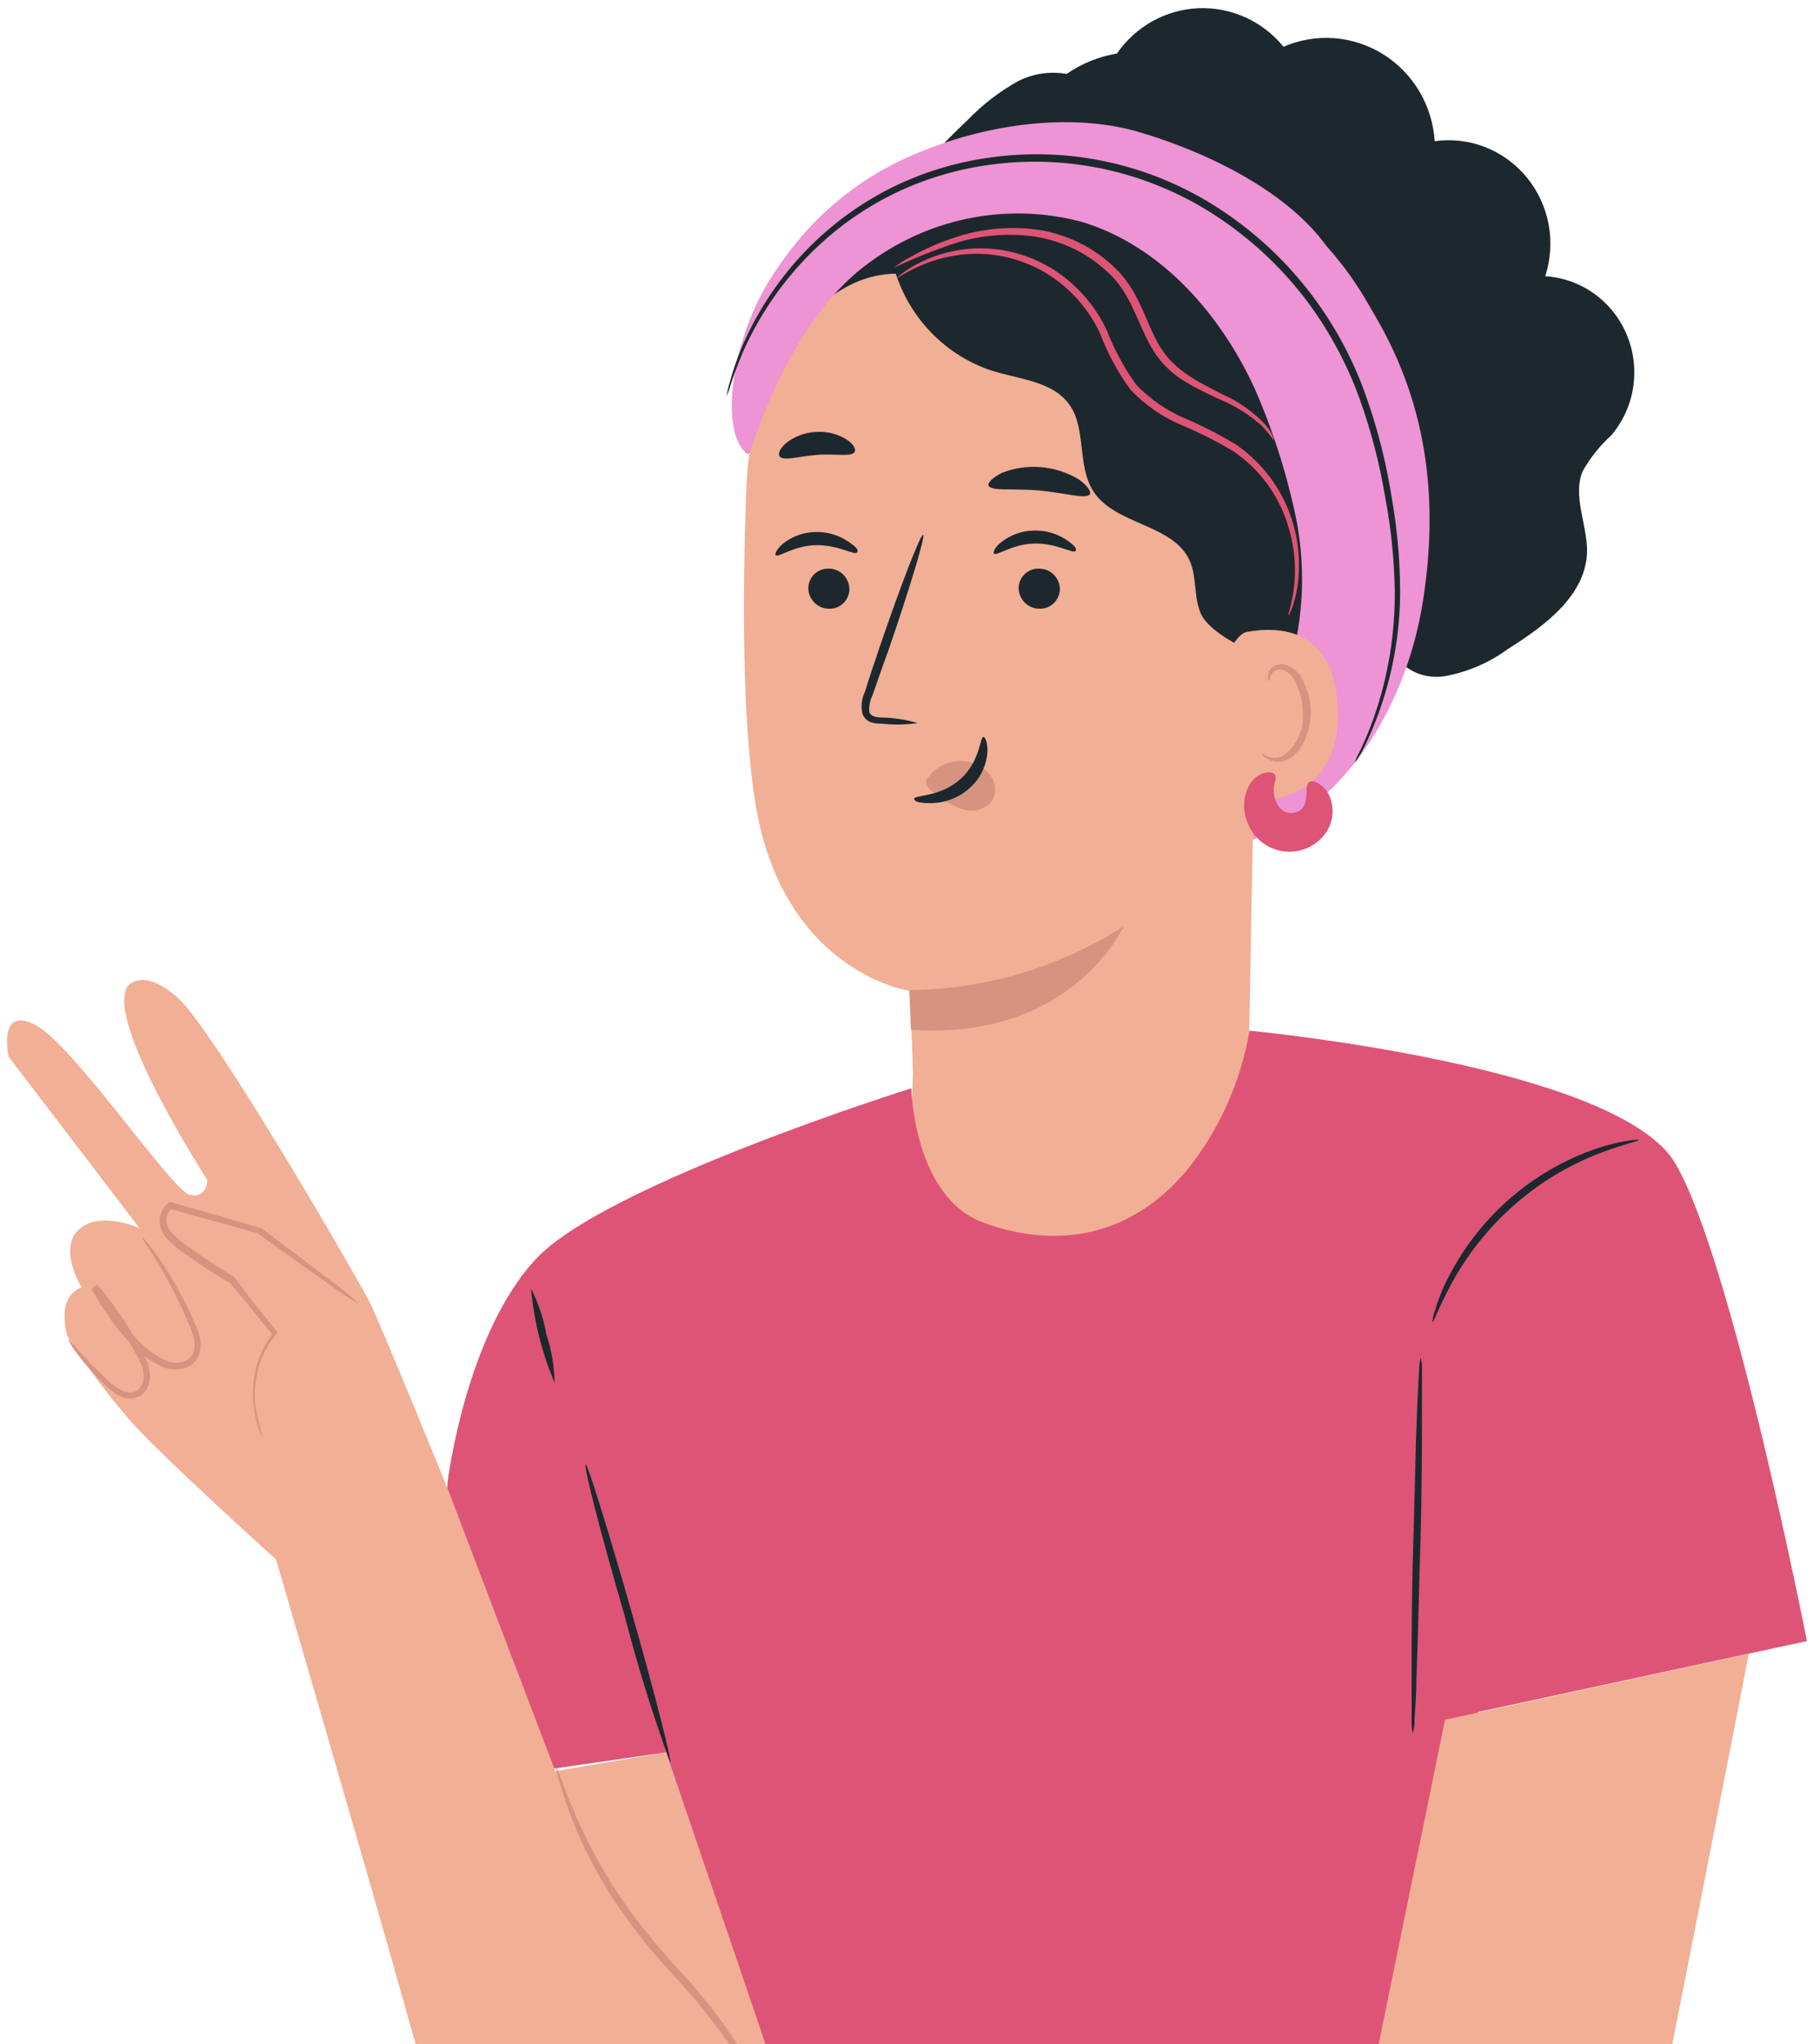 <svg width="114" height="128" viewBox="0 0 114 128" fill="none" xmlns="http://www.w3.org/2000/svg">
<path d="M100.941 27.245C101.66 26.393 102.13 25.353 102.299 24.244C102.468 23.134 102.329 21.998 101.898 20.965C101.466 19.931 100.759 19.04 99.856 18.392C98.954 17.745 97.891 17.366 96.788 17.298C97.129 16.254 97.203 15.138 97.002 14.056C96.801 12.974 96.332 11.962 95.64 11.116C94.947 10.27 94.053 9.617 93.043 9.218C92.034 8.82 90.94 8.69 89.867 8.841C89.796 7.737 89.465 6.667 88.903 5.719C88.341 4.772 87.563 3.976 86.636 3.397C85.708 2.818 84.658 2.473 83.572 2.391C82.487 2.31 81.397 2.494 80.396 2.928C79.752 2.137 78.936 1.507 78.013 1.089C77.09 0.67 76.084 0.474 75.074 0.515C74.064 0.556 73.077 0.834 72.19 1.326C71.303 1.819 70.54 2.512 69.96 3.354C68.831 3.54 67.755 3.976 66.809 4.631C65.767 4.446 64.694 4.608 63.749 5.093C62.588 5.744 61.526 6.564 60.599 7.527C59.023 9.026 57.366 10.627 56.81 12.746C56.182 15.105 57.011 17.807 55.836 19.945C55.264 20.71 54.758 21.525 54.324 22.378C53.732 24.099 54.88 25.95 54.743 27.773C54.606 29.596 53.031 31.372 53.222 33.325C53.356 34.011 53.629 34.663 54.022 35.237C54.416 35.812 54.921 36.298 55.508 36.665C56.682 37.395 57.778 38.248 58.777 39.21C59.506 40.052 59.97 41.061 60.69 41.94C61.744 43.114 63.199 43.836 64.758 43.96C66.317 44.084 67.865 43.6 69.086 42.606C69.921 43.25 70.896 43.682 71.929 43.865C72.962 44.049 74.023 43.979 75.023 43.661C77.02 43.013 78.9 42.037 80.587 40.774C80.965 41.292 81.464 41.707 82.039 41.979C82.614 42.252 83.248 42.374 83.881 42.334C84.515 42.295 85.128 42.095 85.666 41.753C86.204 41.411 86.65 40.937 86.962 40.376C87.25 41.054 87.752 41.615 88.388 41.972C89.024 42.329 89.759 42.461 90.477 42.347C91.91 42.092 93.268 41.51 94.448 40.644C96.761 39.191 99.356 37.285 99.411 34.519C99.411 32.825 98.5 31.076 99.129 29.513C99.611 28.664 100.222 27.899 100.941 27.245Z" fill="#1D282E"/>
<path d="M49.316 16.217C50.709 14.243 52.492 12.585 54.551 11.351C56.61 10.116 58.899 9.331 61.273 9.046C67.876 7.908 75.216 9.046 80.579 13.117C85.497 16.819 88.229 23.009 88.994 29.209C89.258 31.393 88.611 33.493 88.01 35.603C87.081 38.052 85.36 40.108 83.129 41.432C81.208 42.459 80.397 41.803 78.785 40.35C77.861 39.38 77.141 38.227 76.673 36.963C74.341 31.791 71.673 26.664 67.748 22.602C63.823 18.54 58.459 15.634 52.859 15.81" fill="#EE93D4"/>
<path d="M78.439 26.449C77.765 24.598 78.056 22.535 77.81 20.564C77.255 16.243 73.94 12.588 69.933 10.996C65.843 9.544 61.385 9.57 57.311 11.07C54.232 12.007 51.466 13.787 49.316 16.215C47.958 17.882 47.013 19.854 46.558 21.967C46.103 24.081 46.153 26.274 46.702 28.364L68.485 25.431C70.408 27.281 72.617 28.797 75.024 29.919C75.731 30.256 76.514 30.393 77.291 30.317C77.677 30.276 78.044 30.122 78.346 29.874C78.648 29.626 78.873 29.295 78.994 28.92C79.053 28.058 78.86 27.199 78.439 26.449Z" fill="#1D282E"/>
<path d="M56.772 17.16L75.696 21.5C76.581 21.569 77.408 21.974 78.013 22.634C78.619 23.294 78.958 24.16 78.965 25.062L78.209 66.804C78.171 69.65 77.21 72.405 75.477 74.641L73.656 76.992C72.694 78.235 71.442 79.216 70.013 79.844C68.584 80.473 67.024 80.73 65.473 80.593C63.922 80.455 62.429 79.927 61.129 79.055C59.83 78.184 58.764 76.998 58.029 75.603C57.846 75.255 57.705 74.885 57.61 74.502C57.534 74.198 57.479 73.889 57.446 73.577C57.144 71.485 57.059 69.367 57.191 67.257C57.054 63.556 57.018 62.011 57.018 62.047C57.018 62.084 49.259 60.946 47.392 50.749C46.482 45.678 46.482 37.323 46.755 30.485C46.919 24.313 50.725 16.66 56.772 17.16Z" fill="#F1AF96"/>
<path d="M50.628 36.824C50.633 37.166 50.769 37.493 51.007 37.734C51.245 37.976 51.566 38.114 51.903 38.119C52.068 38.129 52.233 38.105 52.389 38.049C52.545 37.992 52.688 37.904 52.81 37.79C52.931 37.676 53.029 37.538 53.097 37.385C53.165 37.232 53.202 37.066 53.205 36.898C53.2 36.557 53.064 36.231 52.826 35.99C52.588 35.75 52.266 35.614 51.93 35.612C51.766 35.602 51.601 35.625 51.446 35.681C51.291 35.737 51.148 35.824 51.026 35.937C50.905 36.05 50.807 36.187 50.739 36.34C50.67 36.492 50.633 36.656 50.628 36.824Z" fill="#1D282E"/>
<path d="M48.587 34.769C48.75 34.936 49.716 34.168 51.1 34.14C52.484 34.112 53.531 34.788 53.677 34.602C53.823 34.417 53.577 34.223 53.121 33.908C52.513 33.499 51.793 33.292 51.063 33.316C50.338 33.331 49.636 33.581 49.06 34.029C48.641 34.38 48.523 34.695 48.587 34.769Z" fill="#1D282E"/>
<path d="M63.803 36.824C63.81 37.167 63.948 37.493 64.187 37.735C64.427 37.977 64.749 38.114 65.087 38.119C65.252 38.128 65.417 38.103 65.572 38.046C65.727 37.989 65.87 37.901 65.991 37.787C66.112 37.673 66.21 37.536 66.278 37.383C66.347 37.231 66.384 37.066 66.389 36.898C66.384 36.555 66.247 36.228 66.007 35.987C65.766 35.746 65.442 35.612 65.105 35.612C64.941 35.602 64.776 35.625 64.621 35.681C64.465 35.737 64.323 35.824 64.201 35.937C64.08 36.05 63.982 36.187 63.913 36.34C63.845 36.492 63.807 36.656 63.803 36.824Z" fill="#1D282E"/>
<path d="M62.265 34.669C62.429 34.835 63.385 34.076 64.778 34.039C66.172 34.002 67.21 34.687 67.355 34.511C67.501 34.335 67.255 34.132 66.8 33.808C66.186 33.402 65.465 33.198 64.733 33.225C64.01 33.242 63.312 33.491 62.738 33.938C62.319 34.243 62.183 34.594 62.265 34.669Z" fill="#1D282E"/>
<path d="M57.485 45.282C56.748 45.064 55.985 44.946 55.218 44.93C54.862 44.93 54.525 44.837 54.453 44.588C54.421 44.217 54.493 43.845 54.662 43.514C54.981 42.589 55.3 41.663 55.645 40.738C57.002 36.787 57.977 33.548 57.822 33.493C57.667 33.437 56.438 36.593 55.09 40.544C54.762 41.516 54.443 42.45 54.179 43.32C53.963 43.758 53.911 44.261 54.034 44.736C54.088 44.861 54.17 44.973 54.272 45.062C54.374 45.152 54.495 45.218 54.626 45.254C54.826 45.3 55.031 45.322 55.236 45.319C55.984 45.401 56.74 45.388 57.485 45.282Z" fill="#1D282E"/>
<path d="M56.956 62C61.707 61.957 66.354 60.577 70.379 58.012C70.379 58.012 67.174 65.183 57.056 64.489L56.956 62Z" fill="#D69480"/>
<path d="M58.158 48.666C58.414 48.321 58.752 48.048 59.141 47.873C59.53 47.698 59.956 47.627 60.38 47.667C60.688 47.684 60.989 47.765 61.265 47.905C61.54 48.045 61.785 48.241 61.983 48.481C62.175 48.712 62.292 48.998 62.32 49.299C62.348 49.6 62.284 49.902 62.138 50.165C61.919 50.426 61.629 50.614 61.305 50.707C60.98 50.799 60.636 50.791 60.316 50.684C59.647 50.466 59.027 50.113 58.495 49.647C58.335 49.538 58.196 49.4 58.085 49.24C58.033 49.162 58.006 49.07 58.006 48.976C58.006 48.882 58.033 48.791 58.085 48.713" fill="#D69480"/>
<path d="M61.599 46.149C61.372 46.149 61.408 47.675 60.152 48.795C58.895 49.915 57.274 49.794 57.265 50.007C57.256 50.22 57.629 50.294 58.312 50.294C59.197 50.288 60.05 49.959 60.716 49.369C61.361 48.809 61.767 48.016 61.845 47.157C61.882 46.51 61.709 46.139 61.599 46.149Z" fill="#1D282E"/>
<path d="M61.918 30.401C62.064 30.781 63.448 30.568 65.087 30.716C66.726 30.864 68.056 31.29 68.265 30.947C68.356 30.781 68.12 30.42 67.573 30.022C66.852 29.587 66.042 29.324 65.206 29.254C64.37 29.183 63.529 29.307 62.747 29.615C62.182 29.911 61.854 30.226 61.918 30.401Z" fill="#1D282E"/>
<path d="M48.833 28.576C49.087 28.891 50.035 28.576 51.191 28.484C52.348 28.391 53.322 28.641 53.532 28.299C53.632 28.132 53.468 27.817 53.031 27.521C52.454 27.166 51.782 27.001 51.109 27.049C50.432 27.081 49.78 27.323 49.242 27.743C48.842 28.086 48.723 28.419 48.833 28.576Z" fill="#1D282E"/>
<path d="M81.955 23.518C80.06 17.624 71.564 9.509 65.481 9.981L55.81 15.986C56.136 17.663 56.899 19.221 58.021 20.495C59.142 21.77 60.58 22.715 62.184 23.231C63.905 23.759 65.982 23.888 67.011 25.378C68.04 26.868 67.475 29.144 68.459 30.726C69.825 32.91 73.504 32.781 74.533 35.14C74.979 36.177 74.76 37.416 75.225 38.444C75.844 39.804 79.277 41.525 80.689 41.053C82.1 40.581 82.091 38.148 82.51 36.861C83.084 35.413 83.145 33.807 82.683 32.318C82.091 29.431 82.856 26.34 81.955 23.518Z" fill="#1D282E"/>
<path d="M85.732 19.115L84.986 22.372C85.019 20.049 84.44 17.758 83.31 15.738C80.879 12.037 75.533 9.492 71.317 8.261C67.1 7.03 61.919 7.78 57.839 9.436C54.167 10.843 51.01 13.362 48.796 16.654C45.7 20.91 44.98 27.323 46.893 28.461C48.404 24.047 50.799 18.986 54.597 16.339C56.478 14.981 58.63 14.057 60.9 13.633C63.17 13.21 65.504 13.296 67.738 13.887C72.655 15.358 76.398 19.587 78.575 24.297C79.636 26.711 80.462 29.224 81.042 31.802C81.75 34.828 81.728 37.983 80.979 40.999L78.52 49.743L78.465 52.584C84.448 50.336 88.145 43.997 89.138 37.594C90.131 31.191 89.421 24.991 85.732 19.115Z" fill="#EE93D4"/>
<path d="M80.697 38.556C80.651 38.556 80.861 38.028 81.015 37.066C81.214 35.706 81.108 34.317 80.706 33.004C80.133 31.054 78.905 29.371 77.236 28.248C76.211 27.638 75.146 27.1 74.049 26.638C72.826 26.129 71.722 25.366 70.807 24.398C70.027 23.33 69.393 22.16 68.922 20.919C68.252 19.459 67.197 18.217 65.874 17.329C64.551 16.442 63.011 15.946 61.427 15.895C60.075 15.865 58.734 16.143 57.502 16.709C56.591 17.116 56.2 17.449 56.182 17.412C56.266 17.312 56.364 17.225 56.473 17.153C56.774 16.921 57.094 16.717 57.429 16.542C58.977 15.725 60.731 15.403 62.462 15.617C64.193 15.832 65.819 16.574 67.128 17.745C68.06 18.569 68.813 19.581 69.341 20.715C69.802 21.913 70.414 23.046 71.162 24.084C72.038 24.999 73.088 25.723 74.249 26.212C75.361 26.689 76.439 27.245 77.473 27.878C78.916 28.881 80.038 30.292 80.7 31.937C81.362 33.581 81.535 35.387 81.198 37.131C81.119 37.507 81.009 37.875 80.87 38.232C80.826 38.347 80.768 38.456 80.697 38.556Z" fill="#DE5476"/>
<path d="M79.776 27.589C79.776 27.589 79.558 27.219 79.038 26.664C78.249 25.959 77.346 25.395 76.37 24.998C75.769 24.711 75.086 24.406 74.394 23.99C73.627 23.566 72.961 22.975 72.445 22.259C71.362 20.723 71.016 18.651 69.577 17.226C68.22 15.879 66.468 15.021 64.586 14.783C63.059 14.604 61.511 14.733 60.033 15.162C58.658 15.607 57.314 16.141 56.008 16.763C56.308 16.507 56.638 16.289 56.991 16.115C57.928 15.582 58.916 15.151 59.942 14.829C61.473 14.336 63.089 14.172 64.686 14.348C66.676 14.568 68.534 15.465 69.959 16.892C71.516 18.456 71.853 20.594 72.846 22C73.838 23.407 75.396 24.064 76.561 24.693C77.557 25.124 78.458 25.753 79.211 26.544C79.411 26.762 79.58 27.008 79.712 27.275C79.749 27.478 79.794 27.58 79.776 27.589Z" fill="#DE5476"/>
<path d="M76.554 42.292C76.554 41.534 77.355 39.711 78.093 39.572C80.06 39.211 83.629 39.276 83.793 44.384C84.021 51.361 77.082 50.148 77.064 49.935C77.046 49.723 76.608 44.929 76.554 42.292Z" fill="#F1AF96"/>
<path d="M79.074 47.196C79.074 47.196 79.193 47.279 79.402 47.371C79.694 47.493 80.021 47.493 80.313 47.371C80.754 47.07 81.106 46.652 81.332 46.164C81.558 45.675 81.65 45.133 81.597 44.596C81.597 43.996 81.463 43.404 81.205 42.865C81.139 42.648 81.021 42.45 80.862 42.288C80.704 42.127 80.509 42.008 80.295 41.94C80.156 41.907 80.01 41.925 79.883 41.991C79.757 42.057 79.657 42.167 79.603 42.301C79.511 42.495 79.557 42.634 79.521 42.643C79.484 42.652 79.375 42.532 79.42 42.245C79.455 42.073 79.545 41.917 79.675 41.801C79.859 41.649 80.095 41.576 80.331 41.597C80.615 41.645 80.883 41.766 81.108 41.949C81.333 42.132 81.508 42.371 81.615 42.643C81.927 43.235 82.093 43.896 82.098 44.568C82.098 45.983 81.433 47.344 80.449 47.64C80.267 47.702 80.073 47.721 79.882 47.695C79.691 47.67 79.508 47.6 79.347 47.492C79.093 47.408 79.047 47.251 79.074 47.196Z" fill="#D69480"/>
<path d="M84.849 47.78C84.929 47.532 85.036 47.293 85.168 47.068C85.386 46.596 85.705 45.911 86.033 44.995C86.951 42.396 87.402 39.651 87.362 36.889C87.325 34.985 87.13 33.088 86.779 31.217C86.426 29.067 85.877 26.954 85.14 24.906C84.313 22.65 83.152 20.534 81.698 18.633C80.125 16.606 78.229 14.86 76.088 13.469C71.918 10.764 66.941 9.647 62.037 10.314C59.913 10.595 57.847 11.219 55.917 12.165C54.239 12.996 52.687 14.068 51.309 15.348C49.307 17.211 47.694 19.464 46.565 21.973C46.182 22.898 45.927 23.583 45.773 24.074C45.703 24.326 45.618 24.573 45.518 24.814C45.547 24.553 45.602 24.296 45.681 24.046C45.876 23.316 46.117 22.599 46.401 21.899C48.235 17.512 51.547 13.933 55.744 11.804C57.706 10.819 59.813 10.166 61.982 9.87C66.99 9.154 72.084 10.283 76.343 13.053C80.596 15.809 83.83 19.919 85.541 24.74C86.282 26.817 86.828 28.961 87.171 31.143C87.506 33.037 87.683 34.956 87.699 36.88C87.716 39.675 87.209 42.448 86.206 45.051C85.939 45.748 85.635 46.431 85.295 47.096C85.164 47.335 85.015 47.564 84.849 47.78Z" fill="#1D282E"/>
<path d="M81.936 49.047C82.027 48.917 82.246 48.862 82.555 49.047C82.762 49.165 82.942 49.326 83.085 49.519C83.228 49.711 83.329 49.932 83.384 50.166C83.478 50.51 83.494 50.871 83.43 51.221C83.348 51.659 83.15 52.066 82.856 52.397C82.53 52.761 82.118 53.034 81.659 53.19C81.199 53.346 80.708 53.378 80.232 53.285C79.757 53.193 79.313 52.977 78.943 52.659C78.573 52.341 78.29 51.932 78.121 51.471C77.981 51.122 77.916 50.748 77.928 50.371C77.941 49.995 78.031 49.626 78.193 49.287C78.3 49.054 78.458 48.85 78.656 48.689C78.853 48.529 79.085 48.417 79.332 48.362C79.705 48.306 79.887 48.482 79.905 48.64C79.9 48.82 79.867 48.998 79.805 49.167C79.772 49.382 79.772 49.6 79.805 49.815C79.859 50.069 79.964 50.308 80.115 50.518C80.252 50.709 80.453 50.844 80.68 50.897C80.906 50.937 81.139 50.901 81.344 50.796C81.439 50.748 81.523 50.68 81.59 50.597C81.658 50.514 81.707 50.418 81.736 50.315C81.909 49.806 81.754 49.315 81.936 49.047Z" fill="#DE5476"/>
<path d="M28.043 92.756C28.043 92.756 29.181 83.503 33.598 78.811C38.014 74.12 57.084 68.152 57.084 68.152C57.084 68.152 57.211 74.981 61.637 76.581C66.318 78.275 70.871 77.377 74.304 73.334C76.353 70.802 77.718 67.773 78.265 64.543C78.265 64.543 101.36 66.718 104.948 72.871C108.536 79.024 113.18 102.768 113.18 102.768L92.581 107.21L95.386 148.174H40.655L41.73 109.736L26.822 111.892L28.043 92.756Z" fill="#DE5476"/>
<path d="M88.492 108.564C88.431 108.259 88.406 107.949 88.419 107.638C88.419 107.037 88.419 106.176 88.419 105.122C88.419 102.993 88.419 100.06 88.519 96.794C88.62 93.527 88.665 90.622 88.756 88.466C88.802 87.401 88.838 86.541 88.884 85.949C88.876 85.637 88.912 85.325 88.993 85.023C89.059 85.327 89.083 85.638 89.066 85.949C89.066 86.541 89.066 87.401 89.066 88.466C89.066 90.585 89.066 93.518 88.966 96.794C88.865 100.069 88.811 102.965 88.72 105.122C88.72 106.186 88.638 107.046 88.601 107.638C88.61 107.951 88.573 108.262 88.492 108.564Z" fill="#1D282E"/>
<path d="M36.686 91.701C36.813 91.701 38.097 95.819 39.563 100.954C41.03 106.09 42.104 110.337 41.977 110.365C40.868 107.331 39.911 104.243 39.108 101.112C37.596 95.948 36.531 91.738 36.686 91.701Z" fill="#1D282E"/>
<path d="M102.642 71.384C102.642 71.467 101.658 71.652 100.156 72.235C96.211 73.763 92.929 76.666 90.894 80.424C90.12 81.859 89.802 82.83 89.72 82.802C89.735 82.558 89.787 82.318 89.874 82.09C90.061 81.453 90.302 80.834 90.594 80.239C91.554 78.288 92.883 76.548 94.505 75.119C96.127 73.69 98.01 72.6 100.047 71.911C100.662 71.705 101.292 71.547 101.932 71.439C102.387 71.374 102.633 71.347 102.642 71.384Z" fill="#1D282E"/>
<path d="M33.261 80.691C33.727 81.598 34.052 82.571 34.226 83.578C34.551 84.547 34.723 85.562 34.736 86.586C33.943 84.712 33.445 82.723 33.261 80.691Z" fill="#1D282E"/>
<path d="M109.538 103.566C109.538 103.566 103.363 135.398 102.662 138.118C101.961 140.839 100.841 148.176 93.346 149.694C83.256 151.739 43.651 150.314 43.651 150.314L51.119 140.7L85.778 130.827L90.514 107.693L109.538 103.566Z" fill="#F1AF96"/>
<path d="M17.288 97.653C17.288 97.653 22.87 116.743 25.183 124.997C27.651 133.76 33.024 153.682 44.499 150.138C53.223 147.445 50.655 135.953 50.655 135.953L41.73 109.738L34.782 110.913L28.043 93.231L17.288 97.653Z" fill="#F1AF96"/>
<path d="M47.611 136.777C47.923 135.357 47.923 133.885 47.611 132.465C47.256 130.936 46.64 129.483 45.79 128.171C44.69 126.574 43.473 125.065 42.148 123.656C40.818 122.227 39.6 120.696 38.505 119.075C37.632 117.734 36.867 116.323 36.219 114.856C35.789 113.868 35.418 112.854 35.108 111.821C34.971 111.448 34.879 111.059 34.835 110.664C35.013 111.015 35.163 111.38 35.281 111.756C35.554 112.468 35.946 113.486 36.529 114.708C37.206 116.138 37.988 117.515 38.869 118.825C39.977 120.416 41.194 121.925 42.512 123.341C43.853 124.776 45.071 126.323 46.154 127.968C47.03 129.326 47.648 130.839 47.976 132.428C48.196 133.501 48.211 134.606 48.021 135.685C47.962 135.975 47.88 136.26 47.775 136.536C47.657 136.693 47.611 136.786 47.611 136.777Z" fill="#D69480"/>
<path d="M7.98 61.786C7.98 61.786 8.891 60.49 11.14 62.489C13.39 64.488 22.487 80.191 23.198 81.634C23.908 83.078 28.042 93.228 28.042 93.228L18.826 99.863L17.287 97.651C17.287 97.651 9.556 90.684 7.98 88.759C6.597 87.148 5.334 85.435 4.201 83.633C4.119 83.235 3.573 81.209 5.112 80.616C5.112 80.616 3.609 78.192 4.948 76.989C6.287 75.786 8.736 76.906 8.736 76.906L0.54 66.172C0.54 66.172 -0.17 62.97 2.198 64.173C4.565 65.376 10.785 74.583 11.887 74.824C12.989 75.064 12.989 73.898 12.989 73.898C12.989 73.898 6.569 63.97 7.98 61.786Z" fill="#F1AF96"/>
<path d="M16.413 89.962C16.413 89.962 16.322 89.814 16.222 89.518C16.068 89.085 15.964 88.634 15.912 88.176C15.784 87.34 15.827 86.486 16.038 85.668C16.25 84.849 16.625 84.084 17.142 83.42V83.679C16.313 82.661 15.411 81.532 14.41 80.339L14.473 80.394C13.827 80.015 13.162 79.599 12.497 79.154L11.486 78.451C11.13 78.206 10.798 77.927 10.494 77.618C10.202 77.318 10.027 76.92 10.002 76.499C10 76.286 10.043 76.075 10.127 75.88C10.212 75.685 10.337 75.511 10.494 75.37L10.576 75.277H10.703L16.377 76.915L20.839 80.293C21.421 80.699 21.97 81.154 22.478 81.653C21.862 81.306 21.269 80.92 20.702 80.496L16.149 77.248H16.213L10.53 75.675H10.74C10.639 75.773 10.559 75.891 10.504 76.022C10.45 76.152 10.421 76.292 10.421 76.434C10.449 76.739 10.581 77.023 10.794 77.239C11.074 77.523 11.379 77.78 11.705 78.007L12.688 78.701C13.344 79.145 14 79.562 14.637 79.932C15.548 81.153 16.459 82.291 17.287 83.318L17.387 83.448L17.278 83.578C16.708 84.266 16.311 85.086 16.122 85.965C15.969 86.644 15.923 87.344 15.985 88.038C16.24 89.314 16.468 89.944 16.413 89.962Z" fill="#D69480"/>
<path d="M8.874 77.436C9.165 77.713 9.425 78.024 9.648 78.361C10.301 79.263 10.888 80.212 11.405 81.202C11.772 81.889 12.1 82.596 12.389 83.321C12.566 83.757 12.611 84.237 12.516 84.699C12.445 84.959 12.303 85.192 12.107 85.373C11.91 85.553 11.666 85.672 11.405 85.717C10.891 85.817 10.359 85.729 9.903 85.467C9.45 85.228 9.027 84.933 8.646 84.588C7.876 83.878 7.199 83.069 6.633 82.183C6.296 81.692 5.996 81.192 5.723 80.721L6.096 80.443C7.281 81.837 8.29 83.376 9.101 85.023C9.303 85.417 9.404 85.856 9.393 86.3C9.381 86.522 9.32 86.737 9.215 86.931C9.109 87.125 8.961 87.292 8.782 87.42C8.603 87.518 8.404 87.573 8.2 87.581C7.997 87.589 7.794 87.55 7.608 87.466C7.298 87.325 7.012 87.135 6.761 86.902C6.034 86.243 5.375 85.511 4.794 84.718C4.566 84.438 4.379 84.126 4.238 83.793C5.087 84.802 6 85.753 6.97 86.642C7.407 87.003 8.072 87.411 8.591 87.078C8.716 86.98 8.817 86.855 8.888 86.713C8.959 86.57 8.997 86.413 9.001 86.254C8.999 85.883 8.908 85.518 8.737 85.19C7.901 83.598 6.89 82.108 5.723 80.748L6.105 80.471C6.387 80.933 6.697 81.396 7.016 81.914C7.57 82.774 8.228 83.561 8.974 84.255C9.702 84.875 10.549 85.486 11.341 85.31C11.526 85.281 11.699 85.199 11.841 85.075C11.983 84.951 12.087 84.788 12.143 84.607C12.218 84.226 12.183 83.83 12.043 83.469C11.769 82.719 11.432 82.007 11.132 81.377C10.649 80.385 10.111 79.421 9.52 78.49C9.271 78.162 9.054 77.808 8.874 77.436Z" fill="#D69480"/>
</svg>
